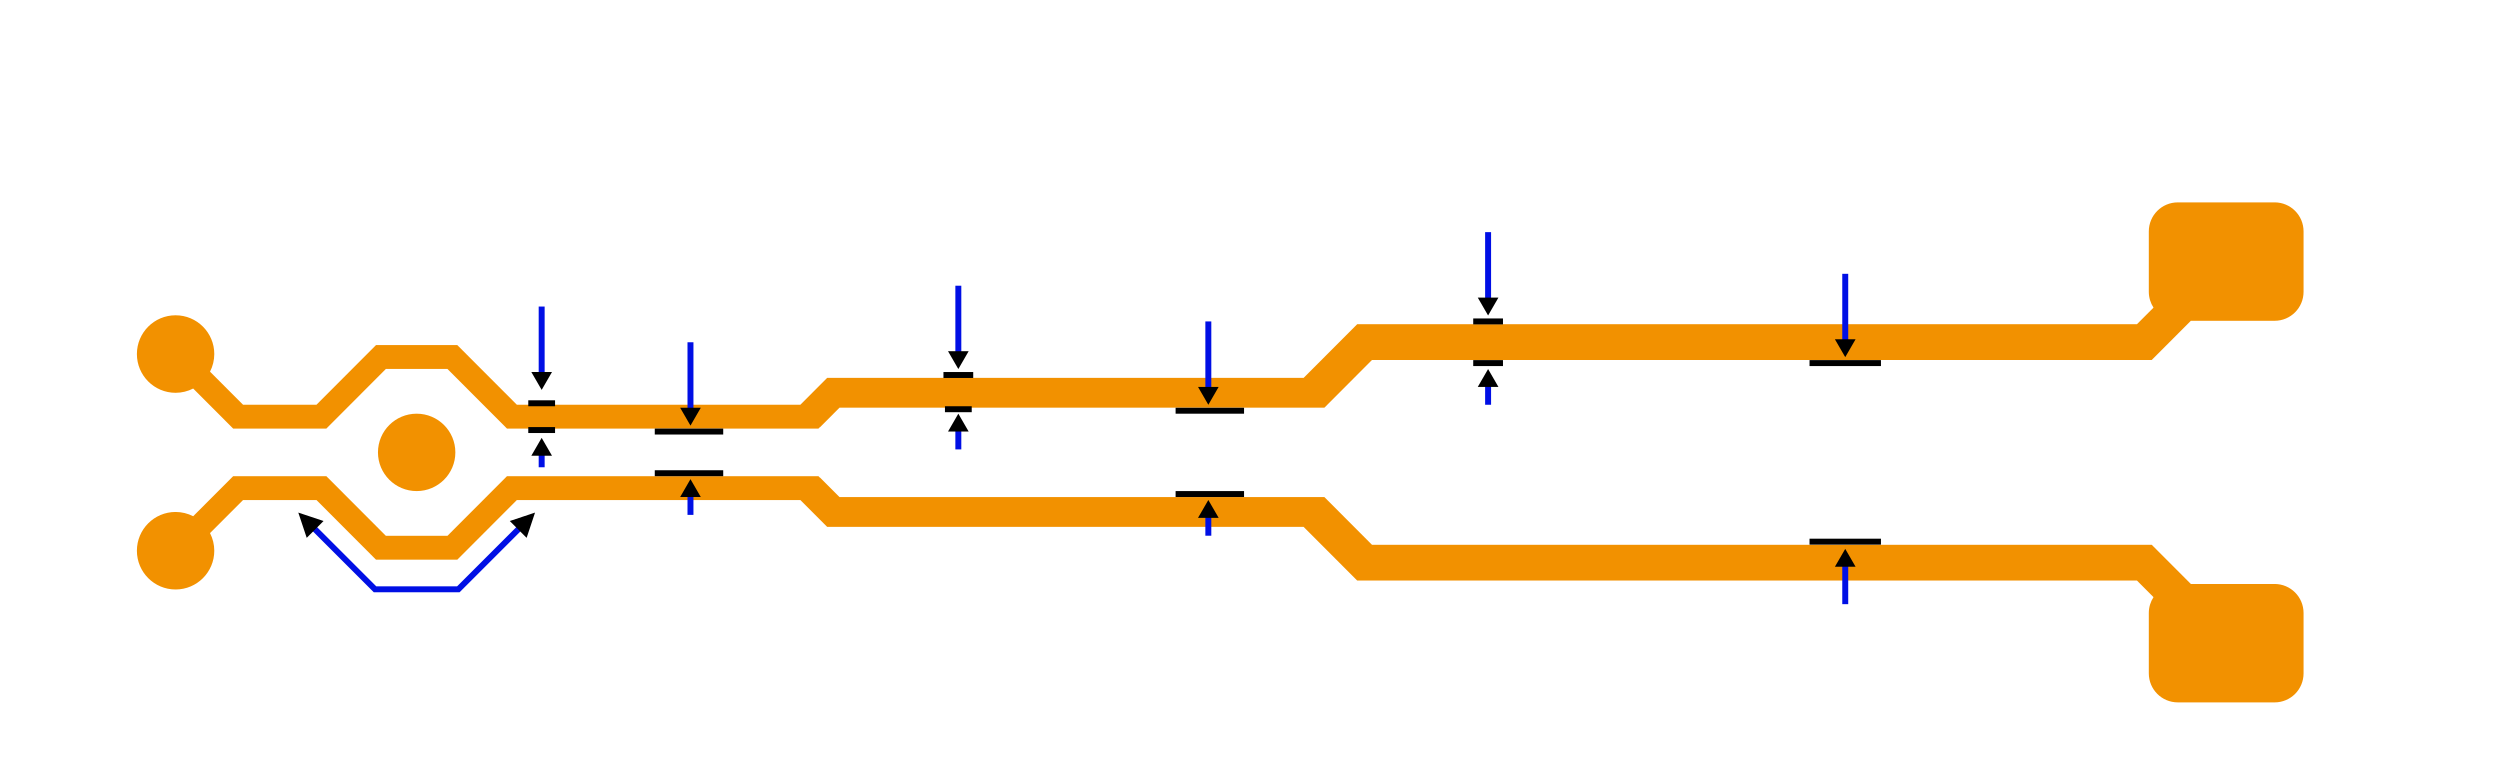 <?xml version="1.0" encoding="UTF-8" standalone="no"?>
<!-- Created with Inkscape (http://www.inkscape.org/) -->

<svg
   width="840"
   height="256"
   viewBox="0 0 222.25 67.733"
   version="1.1"
   id="svg5"
   sodipodi:docname="routing-diff-pair.svg"
   inkscape:version="1.2.1 (9c6d41e4, 2022-07-14)"
   xml:space="preserve"
   xmlns:inkscape="http://www.inkscape.org/namespaces/inkscape"
   xmlns:sodipodi="http://sodipodi.sourceforge.net/DTD/sodipodi-0.dtd"
   xmlns="http://www.w3.org/2000/svg"
   xmlns:svg="http://www.w3.org/2000/svg"><sodipodi:namedview
     id="namedview7"
     pagecolor="#ffffff"
     bordercolor="#666666"
     borderopacity="1.0"
     inkscape:showpageshadow="2"
     inkscape:pageopacity="0.0"
     inkscape:pagecheckerboard="0"
     inkscape:deskcolor="#d1d1d1"
     inkscape:document-units="px"
     showgrid="true"
     inkscape:zoom="16"
     inkscape:cx="184.09375"
     inkscape:cy="108.78125"
     inkscape:window-width="1360"
     inkscape:window-height="663"
     inkscape:window-x="1375"
     inkscape:window-y="28"
     inkscape:window-maximized="0"
     inkscape:current-layer="layer1"
     showguides="true"
     inkscape:lockguides="true"><inkscape:grid
       type="xygrid"
       id="grid1049"
       empcolor="#3f3fff"
       empopacity="0.251"
       color="#ceceff"
       opacity="0.125"
       empspacing="2"
       spacingx="0.132"
       spacingy="0.132"
       originx="179.917"
       originy="-10.583" /><sodipodi:guide
       position="101.6,50.8"
       orientation="0,-1"
       id="guide8744"
       inkscape:locked="true" /><sodipodi:guide
       position="40.217,33.867"
       orientation="0,-1"
       id="guide8746"
       inkscape:locked="true" /><sodipodi:guide
       position="46.567,42.333"
       orientation="0,-1"
       id="guide8748"
       inkscape:locked="true" /><sodipodi:guide
       position="24.342,27.517"
       orientation="0.707,0.707"
       id="guide25327"
       inkscape:locked="true"
       inkscape:label=""
       inkscape:color="rgb(0,134,229)" /><sodipodi:guide
       position="13.229,11.642"
       orientation="0,-1"
       id="guide27032"
       inkscape:locked="true" /><sodipodi:guide
       position="52.917,23.283"
       orientation="0.707,0.707"
       id="guide27063"
       inkscape:label=""
       inkscape:locked="true"
       inkscape:color="rgb(0,134,229)" /><sodipodi:guide
       position="166.158,41.804"
       orientation="-0.707,0.707"
       id="guide27065"
       inkscape:label=""
       inkscape:locked="true"
       inkscape:color="rgb(0,134,229)" /><sodipodi:guide
       position="122.502,38.497"
       orientation="-0.707,0.707"
       id="guide27067"
       inkscape:label=""
       inkscape:locked="true"
       inkscape:color="rgb(0,134,229)" /><sodipodi:guide
       position="68.792,27.517"
       orientation="-0.707,0.707"
       id="guide27069"
       inkscape:label=""
       inkscape:locked="true"
       inkscape:color="rgb(0,134,229)" /><sodipodi:guide
       position="123.56,37.306"
       orientation="0,-1"
       id="guide27071"
       inkscape:locked="true" /><sodipodi:guide
       position="93.133,32.808"
       orientation="0,-1"
       id="guide27073"
       inkscape:locked="true" /><sodipodi:guide
       position="64.558,30.692"
       orientation="0,-1"
       id="guide27075"
       inkscape:locked="true" /><sodipodi:guide
       position="27.517,29.633"
       orientation="0.707,-0.707"
       id="guide27085"
       inkscape:locked="true" /><sodipodi:guide
       position="46.567,25.4"
       orientation="0.707,-0.707"
       id="guide28186"
       inkscape:label=""
       inkscape:locked="true"
       inkscape:color="rgb(0,134,229)" /><sodipodi:guide
       position="37.042,25.4"
       orientation="1,0"
       id="guide32229"
       inkscape:locked="true" /><sodipodi:guide
       position="51.329,27.517"
       orientation="0,-1"
       id="guide34480"
       inkscape:locked="true" /><sodipodi:guide
       position="16.933,20.108"
       orientation="0.707,-0.707"
       id="guide40459"
       inkscape:locked="true" /></sodipodi:namedview><defs
     id="defs2"><marker
   style="overflow:visible"
   id="marker43377"
   refX="0"
   refY="0"
   orient="auto-start-reverse"
   inkscape:stockid="TriangleStart"
   markerWidth="4"
   markerHeight="4"
   viewBox="0 0 5.324 6.155"
   inkscape:isstock="true"
   inkscape:collect="always"
   preserveAspectRatio="none"><path
     transform="scale(0.5)"
     style="fill:context-stroke;fill-rule:evenodd;stroke:context-stroke;stroke-width:1pt"
     d="M 5.77,0 -2.88,5 V -5 Z"
     id="path43375" /></marker><marker
   style="overflow:visible"
   id="marker43161"
   refX="0"
   refY="0"
   orient="auto-start-reverse"
   inkscape:stockid="TriangleStart"
   markerWidth="4"
   markerHeight="4"
   viewBox="0 0 5.324 6.155"
   inkscape:isstock="true"
   inkscape:collect="always"
   preserveAspectRatio="none"><path
     transform="scale(0.5)"
     style="fill:context-stroke;fill-rule:evenodd;stroke:context-stroke;stroke-width:1pt"
     d="M 5.77,0 -2.88,5 V -5 Z"
     id="path43159" /></marker><marker
   style="overflow:visible"
   id="TriangleStart"
   refX="0"
   refY="0"
   orient="auto-start-reverse"
   inkscape:stockid="TriangleStart"
   markerWidth="3"
   markerHeight="3.468"
   viewBox="0 0 5.324 6.155"
   inkscape:isstock="true"
   inkscape:collect="always"
   preserveAspectRatio="xMidYMid"><path
     transform="scale(0.5)"
     style="fill:context-stroke;fill-rule:evenodd;stroke:context-stroke;stroke-width:1pt"
     d="M 5.77,0 -2.88,5 V -5 Z"
     id="path135" /></marker>
        
    </defs><g
     inkscape:label="Copper track"
     inkscape:groupmode="layer"
     id="layer1"
     transform="translate(112.183)"
     style="display:inline"><path
       id="path30003"
       style="color:#000000;display:inline;fill:#f29100;fill-opacity:1;stroke-width:1"
       d="m 81.425,17.992 c -1.429,0 -2.579,1.153 -2.579,2.584 v 5.36 c 0,0.522 0.154,1.007 0.418,1.412 l -1.472,1.475 H 8.471 l -3.641,3.648 -1.122,1.123 H -38.648 l -2.381,2.385 h -25.207 l -5.293,-5.301 h -7.227 l -5.291,5.301 h -6.531 l -2.934,-2.938 c 0.248,-0.485 0.378,-1.022 0.379,-1.567 0,-1.903 -1.54,-3.446 -3.44,-3.446 -1.9,0 -3.44,1.543 -3.44,3.446 0,1.903 1.54,3.446 3.44,3.446 0.544,-7.81e-4 1.08,-0.131 1.564,-0.38 l 3.554,3.56 h 8.285 l 5.291,-5.301 h 5.475 l 5.291,5.301 h 27.691 l 0.132,-0.133 0.009,0.009 1.729,-1.732 h 41.918 0.266 0.922 l 1.523,-1.526 2.709,-2.716 H 79.106 l 3.478,-3.483 h 7.441 c 1.429,0 2.579,-1.153 2.579,-2.584 v -5.36 c 0,-1.432 -1.15,-2.584 -2.579,-2.584 z"
       sodipodi:nodetypes="sssccccccccccccccssccccccccccccccccccsssss" /><circle
       style="display:inline;opacity:1;fill:#f29100;fill-opacity:1;stroke:none;stroke-width:2.117;stroke-linecap:butt;stroke-linejoin:round;stroke-dasharray:none;paint-order:stroke fill markers"
       id="circle33683"
       cx="-34.925"
       cy="40.217"
       r="3.44"
       transform="translate(-40.217)" /><path
       id="path40531"
       style="color:#000000;display:inline;fill:#f29100;fill-opacity:1;stroke-width:1"
       d="m 81.425,62.442 c -1.429,0 -2.579,-1.153 -2.579,-2.584 v -5.36 c 0,-0.522 0.154,-1.007 0.418,-1.412 l -1.472,-1.475 H 8.471 l -3.641,-3.648 -1.122,-1.123 H -38.648 l -2.381,-2.385 h -25.207 l -5.293,5.301 h -7.227 l -5.291,-5.301 h -6.531 l -2.934,2.938 c 0.248,0.485 0.378,1.022 0.379,1.567 0,1.903 -1.54,3.446 -3.44,3.446 -1.9,0 -3.44,-1.543 -3.44,-3.446 0,-1.903 1.54,-3.446 3.44,-3.446 0.544,7.81e-4 1.08,0.131 1.564,0.38 l 3.554,-3.56 h 8.285 l 5.291,5.301 h 5.475 l 5.291,-5.301 h 27.691 l 0.132,0.133 0.009,-0.009 1.729,1.732 h 41.918 0.266 0.922 l 1.523,1.526 2.709,2.716 H 79.106 l 3.478,3.483 h 7.441 c 1.429,0 2.579,1.153 2.579,2.584 v 5.36 c 0,1.432 -1.15,2.584 -2.579,2.584 z"
       sodipodi:nodetypes="sssccccccccccccccssccccccccccccccccccsssss" /></g><g
     inkscape:groupmode="layer"
     id="layer7"
     inkscape:label="arrows"><path
       style="fill:#1a81c4;fill-opacity:1;stroke:#000fe5;stroke-width:0.529;stroke-dasharray:none;stroke-opacity:1;marker-end:url(#TriangleStart);paint-order:markers stroke fill"
       d="m 48.154,41.54 v -1.556"
       id="path42017" /><path
       style="fill:#1a81c4;fill-opacity:1;stroke:#000fe5;stroke-width:0.529;stroke-dasharray:none;stroke-opacity:1;marker-end:url(#TriangleStart);paint-order:markers stroke fill"
       d="m 107.421,28.575 v 6.35"
       id="path43563" /><path
       style="fill:#1a81c4;fill-opacity:1;stroke:#000fe5;stroke-width:0.529;stroke-dasharray:none;stroke-opacity:1;marker-end:url(#TriangleStart);paint-order:markers stroke fill"
       d="M 107.421,47.625 V 45.508"
       id="path43565" /><path
       style="fill:#1a81c4;fill-opacity:1;stroke:#000fe5;stroke-width:0.529;stroke-dasharray:none;stroke-opacity:1;marker-end:url(#TriangleStart);paint-order:markers stroke fill"
       d="m 164.042,24.342 v 6.35"
       id="path44453" /><path
       style="fill:#1a81c4;fill-opacity:1;stroke:#000fe5;stroke-width:0.529;stroke-dasharray:none;stroke-opacity:1;marker-end:url(#TriangleStart);paint-order:markers stroke fill"
       d="M 164.042,53.71 V 49.853"
       id="path44455" /><path
       style="fill:#1a81c4;fill-opacity:1;stroke:#000fe5;stroke-width:0.529;stroke-dasharray:none;stroke-opacity:1;marker-end:url(#TriangleStart);paint-order:markers stroke fill"
       d="m 48.154,27.252 v 6.35"
       id="path41314" /><path
       style="fill:#1a81c4;fill-opacity:1;stroke:#000fe5;stroke-width:0.529;stroke-dasharray:none;stroke-opacity:1;marker-end:url(#TriangleStart);paint-order:markers stroke fill"
       d="m 61.383,30.427 v 6.35"
       id="path43033" /><path
       style="fill:#1a81c4;fill-opacity:1;stroke:#000fe5;stroke-width:0.529;stroke-dasharray:none;stroke-opacity:1;marker-end:url(#TriangleStart);paint-order:markers stroke fill"
       d="M 61.383,45.773 V 43.656"
       id="path43035" /><path
       style="fill:#1a81c4;fill-opacity:1;stroke:#000fe5;stroke-width:0.529;stroke-dasharray:none;stroke-opacity:1;marker-end:url(#TriangleStart);paint-order:markers stroke fill"
       d="m 85.196,25.4 v 6.35"
       id="path43531" /><path
       style="fill:#1a81c4;fill-opacity:1;stroke:#000fe5;stroke-width:0.529;stroke-dasharray:none;stroke-opacity:1;marker-end:url(#TriangleStart);paint-order:markers stroke fill"
       d="M 85.196,39.952 V 37.835"
       id="path43533" /><path
       style="fill:#1a81c4;fill-opacity:1;stroke:#000fe5;stroke-width:0.529;stroke-dasharray:none;stroke-opacity:1;marker-end:url(#TriangleStart);paint-order:markers stroke fill"
       d="m 132.292,20.637 v 6.35"
       id="path44345" /><path
       style="fill:#1a81c4;fill-opacity:1;stroke:#000fe5;stroke-width:0.529;stroke-dasharray:none;stroke-opacity:1;marker-end:url(#TriangleStart);paint-order:markers stroke fill"
       d="M 132.292,35.983 V 33.867"
       id="path44347" /><path
       style="display:inline;fill:#050505;fill-opacity:1;stroke:#000000;stroke-width:0.529;stroke-dasharray:none;paint-order:markers stroke fill;stroke-opacity:1"
       d="m -25.003,38.232 h 2.381"
       id="path42082"
       transform="translate(71.967)" /><path
       style="display:inline;fill:none;fill-opacity:1;stroke:#000fe5;stroke-width:0.529;stroke-dasharray:none;marker-start:url(#marker43161);marker-end:url(#marker43377);paint-order:markers stroke fill;stroke-opacity:1"
       d="m -44.45,46.567 5.821,5.821 h 7.408 l 5.821,-5.821"
       id="path43103"
       transform="translate(71.967)" /></g><g
     inkscape:groupmode="layer"
     id="layer2"
     inkscape:label="boundaries"
     style="display:inline"
     transform="translate(71.967)"><path
       style="fill:#050505;fill-opacity:1;stroke:#000000;stroke-width:0.529;stroke-dasharray:none;paint-order:markers stroke fill;stroke-opacity:1"
       d="m -25.003,35.851 h 2.381"
       id="path42080" /><path
       style="fill:#050505;fill-opacity:1;stroke:#000000;stroke-width:0.529;stroke-dasharray:none;stroke-opacity:1;paint-order:markers stroke fill"
       d="m -13.758,38.365 h 6.085"
       id="path43045" /><path
       style="fill:#050505;fill-opacity:1;stroke:#000000;stroke-width:0.529;stroke-dasharray:none;stroke-opacity:1;paint-order:markers stroke fill"
       d="m -13.758,42.069 h 6.085"
       id="path43047" /><path
       style="fill:#050505;fill-opacity:1;stroke:#000000;stroke-width:0.529;stroke-dasharray:none;stroke-opacity:1;paint-order:markers stroke fill"
       d="m 11.906,33.338 h 2.646"
       id="path43535" /><path
       style="fill:#050505;fill-opacity:1;stroke:#000000;stroke-width:0.529;stroke-dasharray:none;paint-order:markers stroke fill;stroke-opacity:1"
       d="m 12.039,36.38 h 2.381"
       id="path43537" /><path
       style="fill:#050505;fill-opacity:1;stroke:#000000;stroke-width:0.529;stroke-dasharray:none;stroke-opacity:1;paint-order:markers stroke fill"
       d="m 32.544,36.513 h 6.085"
       id="path43567" /><path
       style="fill:#050505;fill-opacity:1;stroke:#000000;stroke-width:0.529;stroke-dasharray:none;stroke-opacity:1;paint-order:markers stroke fill"
       d="m 32.544,43.921 h 6.085"
       id="path43569" /><path
       style="fill:#050505;fill-opacity:1;stroke:#000000;stroke-width:0.529;stroke-dasharray:none;stroke-opacity:1;paint-order:markers stroke fill"
       d="M 59.002,28.575 H 61.648"
       id="path44349" /><path
       style="fill:#050505;fill-opacity:1;stroke:#000000;stroke-width:0.529;stroke-dasharray:none;stroke-opacity:1;paint-order:markers stroke fill"
       d="M 59.002,32.279 H 61.648"
       id="path44351" /><path
       style="fill:#050505;fill-opacity:1;stroke:#000000;stroke-width:0.529;stroke-dasharray:none;stroke-opacity:1;paint-order:markers stroke fill"
       d="m 88.9,32.279 h 6.35"
       id="path44461" /><path
       style="fill:#050505;fill-opacity:1;stroke:#000000;stroke-width:0.529;stroke-dasharray:none;stroke-opacity:1;paint-order:markers stroke fill"
       d="m 88.9,48.154 h 6.35"
       id="path44463" /></g></svg>
